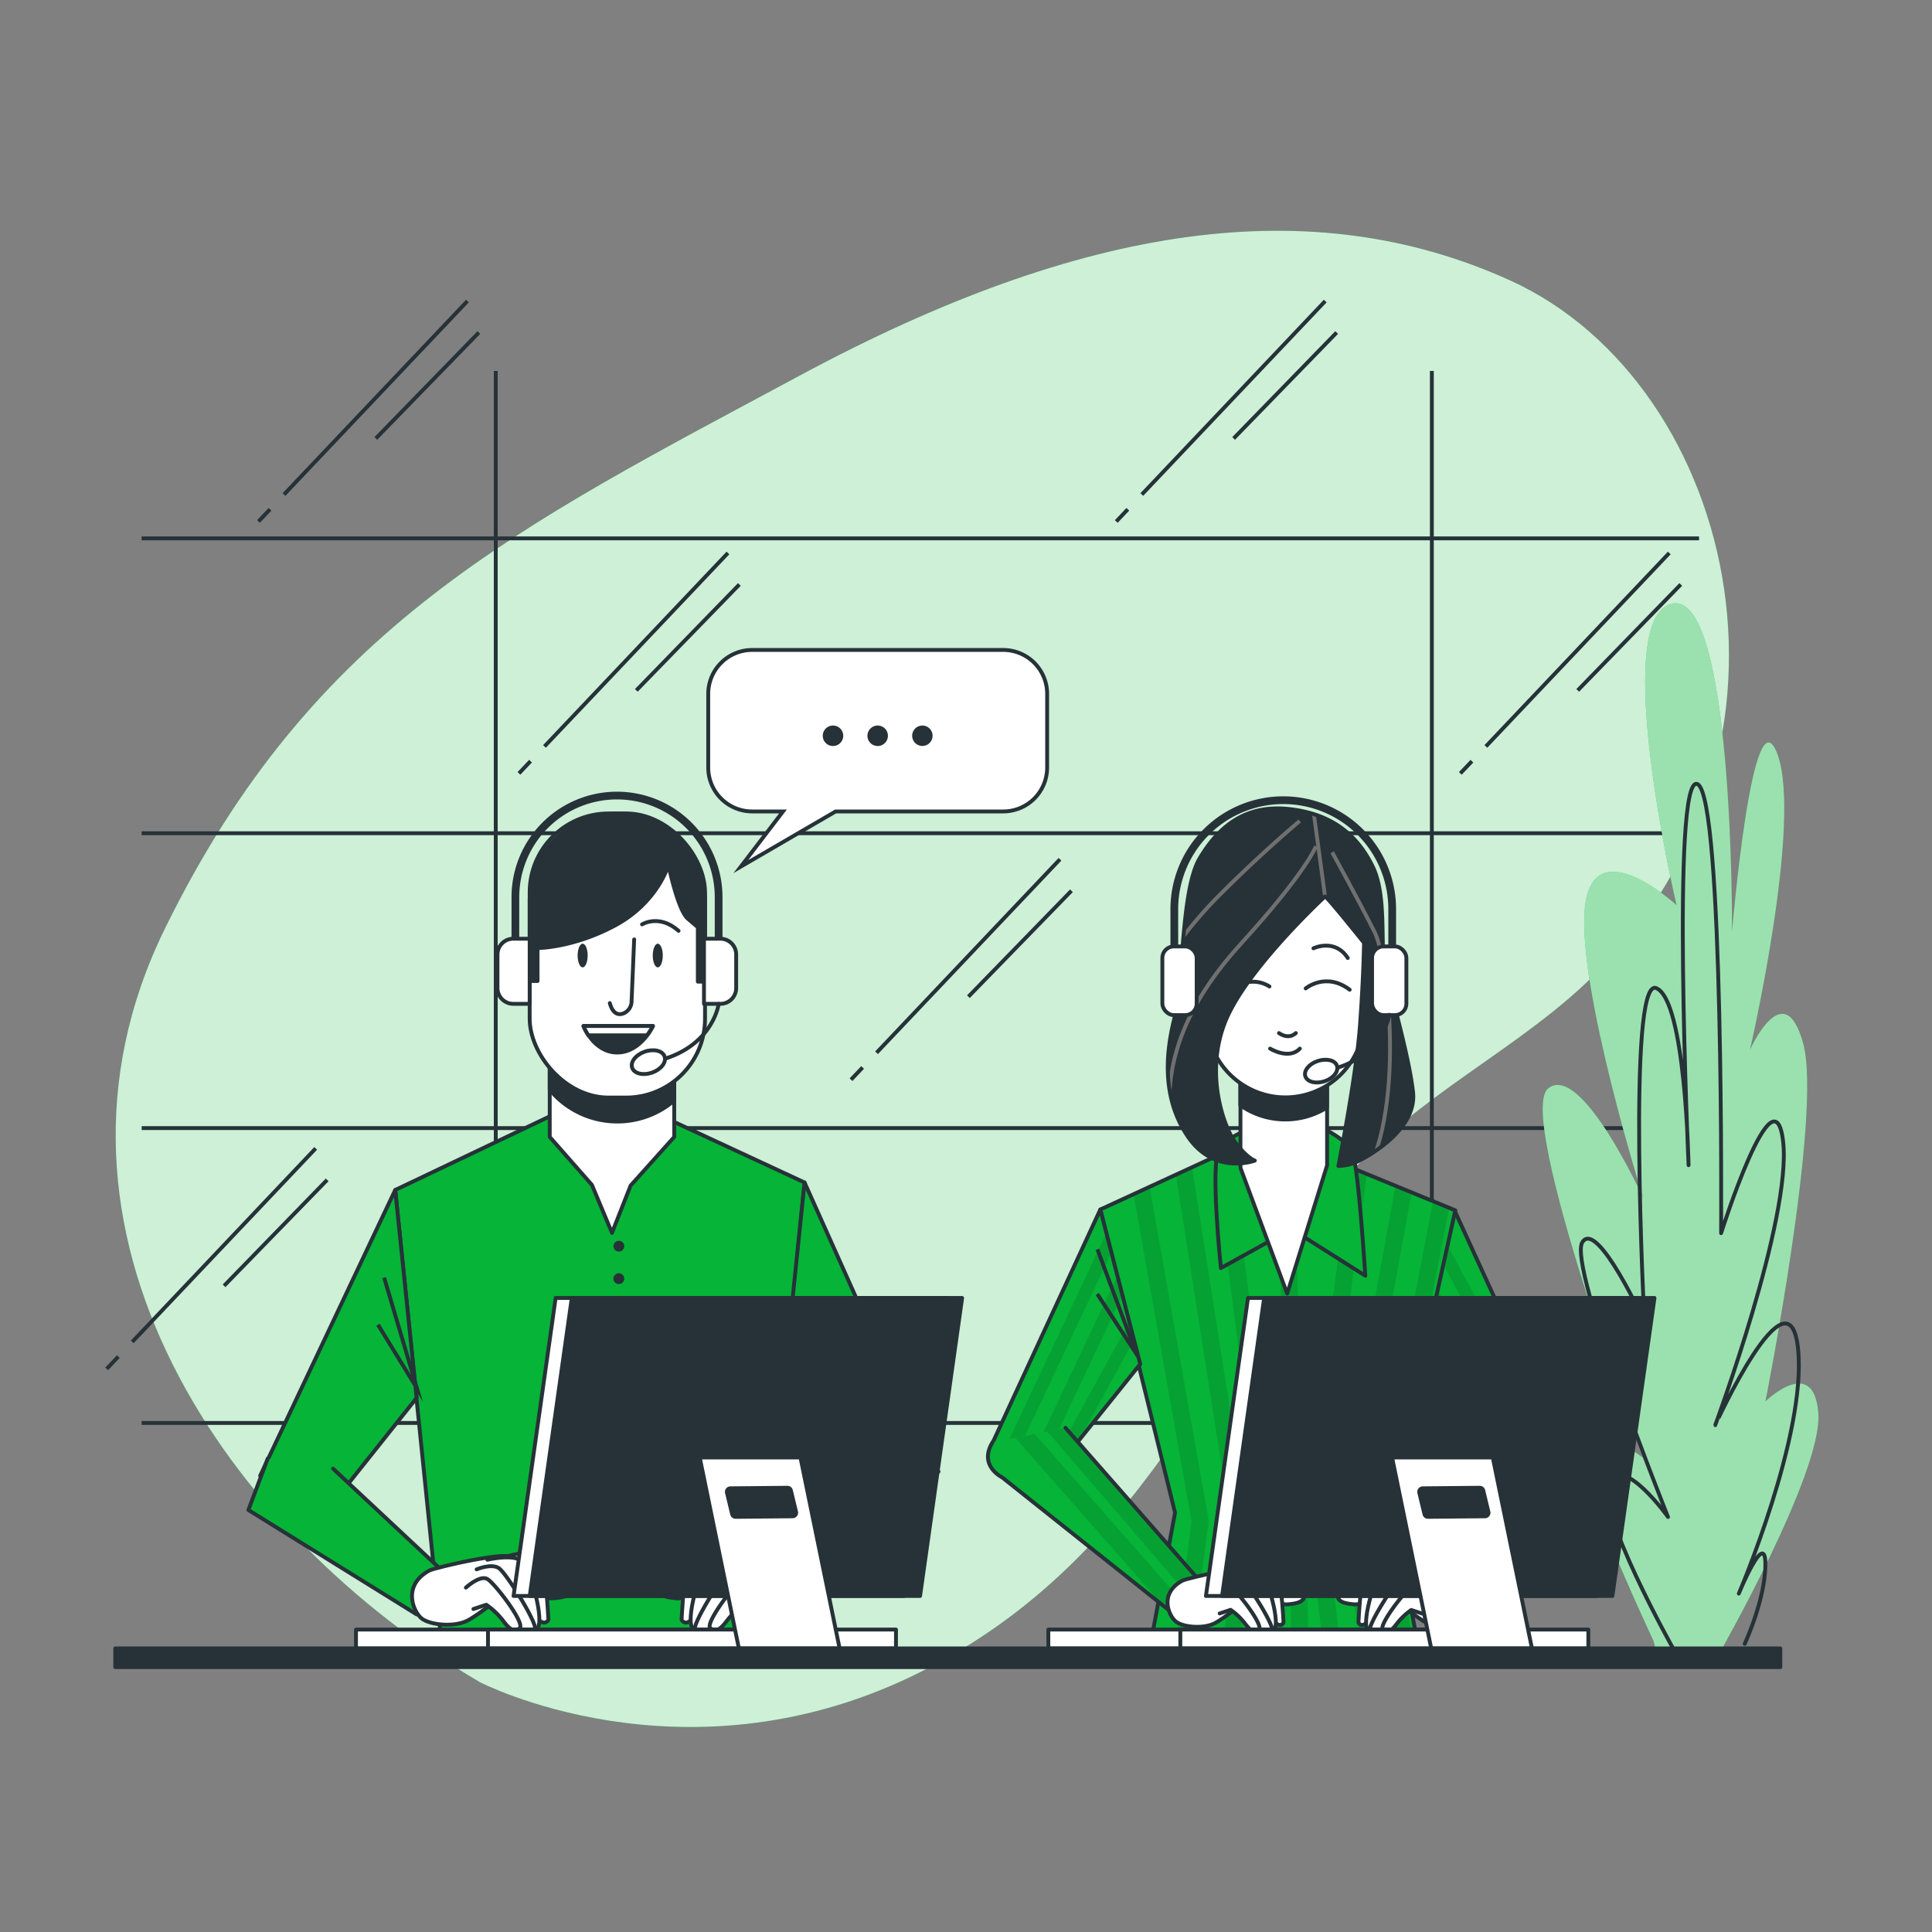 <svg viewBox="0 0 500 500" xmlns="http://www.w3.org/2000/svg">
    <rect x="0" y="0" width="500" height="500" fill="#808080" stroke="none"/>
    <defs>
        <clipPath id="freepik--clip-path--inject-3">
            <polygon style="fill:#06B438;stroke:#263238;stroke-linecap:round;stroke-linejoin:round"
                points="376.42 313.24 404.27 374.02 386.75 378.96 366.09 353.24 376.42 313.24"></polygon>
        </clipPath>
        <clipPath id="freepik--clip-path-2--inject-3">
            <polygon style="fill:#06B438;stroke:#263238;stroke-linecap:round;stroke-linejoin:round"
                points="321.03 296.31 284.76 313.02 304.1 391.49 297.94 424.5 366.75 424.5 359.94 388.63 376.64 313.24 338.61 297.63 321.03 296.31"></polygon>
        </clipPath>
        <clipPath id="freepik--clip-path-3--inject-3">
            <polygon style="fill:#06B438;stroke:#263238;stroke-linecap:round;stroke-linejoin:round"
                points="284.76 313.02 256.19 374.89 274.43 378.74 295.09 353.02 284.76 313.02"></polygon>
        </clipPath>
        <clipPath id="freepik--clip-path-4--inject-3">
            <path style="fill:#06B438;stroke:#263238;stroke-linecap:round;stroke-linejoin:round"
                d="M275.74,369.51l36.05,41.11-7,7.91-45.43-36.18s-6.23-3-2.49-9.1"></path>
        </clipPath>
        <clipPath id="freepik--clip-path-5--inject-3">
            <path style="fill:#06B438;stroke:#263238;stroke-linecap:round;stroke-linejoin:round"
                d="M383.68,370.83l-12,40.83,8.68,6.06,19.61-31.52s8.06-9.1,3-14.22"></path>
        </clipPath>
        <clipPath id="freepik--clip-path-6--inject-3">
            <path style="fill:#263238;stroke:#263238;stroke-linecap:round;stroke-linejoin:round"
                d="M342.92,232s-20.08,18.54-25.68,32.05-.58,27.62,2.51,31.68,5,4.63,5,4.63-10.62,4.06-17.57-6.56-5.22-22.6-3.09-30.9,1.54-32.64,6.37-40.75,11.78-14.1,23.37-12.75,17.76,7.34,21.43,14.87,1.93,20.28,3.09,25.88,6.18,22.4,7.34,32.44S353.16,299.78,351,300.75a12.85,12.85,0,0,1-4.63,1s4.63-23.17,5.6-36.5S353,244,353,244,343.89,232.58,342.92,232Z"></path>
        </clipPath>
    </defs>
    <g id="freepik--background-simple--inject-3">
        <path style="fill:#06B438"
            d="M124.15,435.32s52.15,27.11,111.75-1.47,79-84,109.88-125.58c16.2-21.79,42.7-33.93,62.92-52.25C473.34,197.43,450,99.48,390.88,72.6,339.67,49.33,280.52,57.67,207.23,97.06S81.13,161.88,42.65,240.38,59.31,397.33,124.15,435.32Z"></path>
        <path style="fill:#fff;opacity:0.8"
            d="M124.15,435.32s52.15,27.11,111.75-1.47,79-84,109.88-125.58c16.2-21.79,42.7-33.93,62.92-52.25C473.34,197.43,450,99.48,390.88,72.6,339.67,49.33,280.52,57.67,207.23,97.06S81.13,161.88,42.65,240.38,59.31,397.33,124.15,435.32Z"></path>
    </g>
    <g id="freepik--Window--inject-3">
        <line style="fill:none;stroke:#263238;stroke-miterlimit:10" x1="36.66" x2="439.71"
            y1="368.26" y2="368.26"></line>
        <line style="fill:none;stroke:#263238;stroke-miterlimit:10" x1="36.66" x2="439.71"
            y1="291.95" y2="291.95"></line>
        <line style="fill:none;stroke:#263238;stroke-miterlimit:10" x1="36.66" x2="439.71"
            y1="215.64" y2="215.64"></line>
        <line style="fill:none;stroke:#263238;stroke-miterlimit:10" x1="36.66" x2="439.71"
            y1="139.33" y2="139.33"></line>
        <line style="fill:none;stroke:#263238;stroke-miterlimit:10" x1="128.3" x2="128.3" y1="96"
            y2="368.44"></line>
        <line style="fill:none;stroke:#263238;stroke-miterlimit:10" x1="370.56" x2="370.56" y1="96"
            y2="368.44"></line>
        <line style="fill:none;stroke:#263238;stroke-miterlimit:10" x1="137.3" x2="134.3"
            y1="196.99" y2="200.15"></line>
        <line style="fill:none;stroke:#263238;stroke-miterlimit:10" x1="188.39" x2="140.91"
            y1="143.11" y2="193.18"></line>
        <line style="fill:none;stroke:#263238;stroke-miterlimit:10" x1="191.35" x2="164.68"
            y1="151.26" y2="178.67"></line>
        <line style="fill:none;stroke:#263238;stroke-miterlimit:10" x1="380.93" x2="377.93"
            y1="196.99" y2="200.15"></line>
        <line style="fill:none;stroke:#263238;stroke-miterlimit:10" x1="432.01" x2="384.54"
            y1="143.11" y2="193.18"></line>
        <line style="fill:none;stroke:#263238;stroke-miterlimit:10" x1="434.98" x2="408.31"
            y1="151.26" y2="178.67"></line>
        <line style="fill:none;stroke:#263238;stroke-miterlimit:10" x1="30.62" x2="27.62"
            y1="351.09" y2="354.25"></line>
        <line style="fill:none;stroke:#263238;stroke-miterlimit:10" x1="81.7" x2="34.23" y1="297.2"
            y2="347.28"></line>
        <line style="fill:none;stroke:#263238;stroke-miterlimit:10" x1="84.67" x2="57.99"
            y1="305.35" y2="332.77"></line>
        <line style="fill:none;stroke:#263238;stroke-miterlimit:10" x1="69.88" x2="66.89" y1="131.8"
            y2="134.96"></line>
        <line style="fill:none;stroke:#263238;stroke-miterlimit:10" x1="120.97" x2="73.5" y1="77.91"
            y2="127.98"></line>
        <line style="fill:none;stroke:#263238;stroke-miterlimit:10" x1="123.93" x2="97.26"
            y1="86.06" y2="113.47"></line>
        <line style="fill:none;stroke:#263238;stroke-miterlimit:10" x1="291.88" x2="288.89"
            y1="131.8" y2="134.96"></line>
        <line style="fill:none;stroke:#263238;stroke-miterlimit:10" x1="342.97" x2="295.5"
            y1="77.91" y2="127.98"></line>
        <line style="fill:none;stroke:#263238;stroke-miterlimit:10" x1="345.93" x2="319.26"
            y1="86.06" y2="113.47"></line>
        <line style="fill:none;stroke:#263238;stroke-miterlimit:10" x1="223.24" x2="220.24"
            y1="276.26" y2="279.42"></line>
        <line style="fill:none;stroke:#263238;stroke-miterlimit:10" x1="274.32" x2="226.85"
            y1="222.38" y2="272.45"></line>
        <line style="fill:none;stroke:#263238;stroke-miterlimit:10" x1="277.29" x2="250.62"
            y1="230.53" y2="257.94"></line>
    </g>
    <g id="freepik--Plants--inject-3">
        <path style="fill:#06B438"
            d="M427.92,424.65s-24.76-52.76-19.38-54.28,16.66,6.88,16.66,6.88-33.1-88.7-24.53-95.58S425.24,310,425.24,310,408.15,255.67,410.16,235s23.72-.76,23.72-.76-17.39-74.17-1.24-78,15.61,84.87,15.61,84.87,5.3-63.47,11.77-45.88-7.13,76.46-7.13,76.46,8.87-19.88,13.8-1.53-9.8,92.52-9.8,92.52,12.52-12.23,13.69,3.06-25.92,62.7-25.92,62.7L429.33,430Z"></path>
        <path style="fill:#fff;opacity:0.6"
            d="M427.92,424.65s-24.76-52.76-19.38-54.28,16.66,6.88,16.66,6.88-33.1-88.7-24.53-95.58S425.24,310,425.24,310,408.15,255.67,410.16,235s23.72-.76,23.72-.76-17.39-74.17-1.24-78,15.61,84.87,15.61,84.87,5.3-63.47,11.77-45.88-7.13,76.46-7.13,76.46,8.87-19.88,13.8-1.53-9.8,92.52-9.8,92.52,12.52-12.23,13.69,3.06-25.92,62.7-25.92,62.7L429.33,430Z"></path>
        <path style="fill:none;stroke:#263238;stroke-linecap:round;stroke-linejoin:round"
            d="M433.21,427s-20.64-36.7-16.82-43.59,15.29,9.18,15.29,9.18-26-65-22.17-71.11,16.06,20.65,16.06,20.65-4.59-89.46,3.05-86.41S437,301.55,437,301.55s-4.58-101.69,2.3-98.63,6.12,116.22,6.12,116.22,13.76-43.59,16.05-23.71-17.58,73.41-17.58,73.41S463,326.78,465.33,349,450,412.42,450,412.42s6.88-16.82,6.88-7.65-5.35,20.65-5.35,20.65"></path>
    </g>
    <g id="freepik--character-2--inject-3">
        <polygon style="fill:#06B438"
            points="376.42 313.24 404.27 374.02 386.75 378.96 366.09 353.24 376.42 313.24"></polygon>
        <g style="clip-path:url(#freepik--clip-path--inject-3)">
            <g style="opacity:0.1">
                <polygon
                    points="371.39 332.7 370.21 337.29 393.34 377.1 396.66 376.17 371.39 332.7"></polygon>
                <polygon
                    points="386.88 378.93 390.22 377.99 368.7 343.12 367.55 347.59 386.88 378.93"></polygon>
                <polygon
                    points="374.25 321.63 373.03 326.37 399.59 375.34 402.87 374.41 374.25 321.63"></polygon>
            </g>
        </g>
        <polygon style="fill:none;stroke:#263238;stroke-linecap:round;stroke-linejoin:round"
            points="376.42 313.24 404.27 374.02 386.75 378.96 366.09 353.24 376.42 313.24"></polygon>
        <polygon style="fill:#06B438"
            points="321.03 296.31 284.76 313.02 304.1 391.49 297.94 424.5 366.75 424.5 359.94 388.63 376.64 313.24 338.61 297.63 321.03 296.31"></polygon>
        <g style="clip-path:url(#freepik--clip-path-2--inject-3)">
            <g style="opacity:0.1">
                <path
                    d="M321.36,424.5l1.39-31.26a2.2,2.2,0,0,0,0-.44l-14.25-90.71-4.2,1.93,14,89.25-1.39,31.23Z"></path>
                <path
                    d="M329.7,385.76s0-.08,0-.12L318.4,297.52l-4.23,2,11.1,86.67,2.86,38.36h4.46Z"></path>
                <path
                    d="M308.78,424.5l4-30.51a2.22,2.22,0,0,0,0-.68l-15.25-86.15-4.17,1.92,15,84.67-4,30.75Z"></path>
                <path
                    d="M375.06,312.59l-4.19-1.72-15.29,79.07a2.27,2.27,0,0,0,0,.78l5.5,33.78h4.51L360,390.4l.13-.65-.22-1.12,3.35-15.09Z"></path>
                <polygon
                    points="334.98 305.29 330.54 305.42 334.23 424.5 338.67 424.5 334.98 305.29"></polygon>
                <path
                    d="M350.57,389.82l14.77-81.22-4.2-1.73-15,82.54a2,2,0,0,0,0,.77L352,424.5h4.51Z"></path>
                <path
                    d="M342.5,387.06l11.23-83.23-4.25-1.74-11.42,84.65a2,2,0,0,0,0,.54l4.14,37.22h4.47Z"></path>
            </g>
        </g>
        <polygon style="fill:none;stroke:#263238;stroke-linecap:round;stroke-linejoin:round"
            points="321.03 296.31 284.76 313.02 304.1 391.49 297.94 424.5 366.75 424.5 359.94 388.63 376.64 313.24 338.61 297.63 321.03 296.31"></polygon>
        <polygon style="fill:#06B438"
            points="284.76 313.02 256.19 374.89 274.43 378.74 295.09 353.02 284.76 313.02"></polygon>
        <g style="clip-path:url(#freepik--clip-path-3--inject-3)">
            <g style="opacity:0.1">
                <polygon
                    points="292.27 342.1 272.37 378.31 274.43 378.74 279.19 372.81 293.48 346.81 292.27 342.1"></polygon>
                <polygon
                    points="290.48 335.18 289.18 330.14 266.97 377.17 270.32 377.88 290.48 335.18"></polygon>
                <polygon
                    points="259.72 375.63 263.07 376.34 287.64 324.17 286.33 319.11 259.72 375.63"></polygon>
            </g>
            <polyline style="fill:none;stroke:#263238;stroke-miterlimit:10"
                points="284.01 323.32 294.09 350.37 283.97 334.88"></polyline>
        </g>
        <polygon style="fill:none;stroke:#263238;stroke-linecap:round;stroke-linejoin:round"
            points="284.76 313.02 256.19 374.89 274.43 378.74 295.09 353.02 284.76 313.02"></polygon>
        <path style="fill:#06B438"
            d="M275.74,369.51l36.05,41.11-7,7.91-45.43-36.18s-6.23-3-2.49-9.1"></path>
        <g style="clip-path:url(#freepik--clip-path-4--inject-3)">
            <g style="opacity:0.1">
                <polygon
                    points="308.01 413.48 311.39 410.59 293.21 389.43 275.74 369.51 271.04 370.44 308.01 413.48"></polygon>
                <polygon
                    points="300.81 415.38 303.82 417.78 306.65 415.29 267.77 371.09 262.73 372.08 300.81 415.38"></polygon>
            </g>
        </g>
        <path style="fill:none;stroke:#263238;stroke-linecap:round;stroke-linejoin:round"
            d="M275.74,369.51l36.05,41.11-7,7.91-45.43-36.18s-6.23-3-2.49-9.1"></path>
        <path style="fill:#fff;stroke:#263238;stroke-linecap:round;stroke-linejoin:round"
            d="M306,409.07c1-.56,18.39-4.72,18.63-2.59s5.42,4.48,7.78,4.48,4.72-1.89,5.19.94-2.12,3.07-4.24,3.3-9.44-2.12-9.44-2.12-6.84,5.66-9.67,7.07-8,1-9.9-.47S299.88,412.37,306,409.07Z"></path>
        <path style="fill:#fff;stroke:#263238;stroke-linecap:round;stroke-linejoin:round"
            d="M322.05,406.24s6.6-1.89,8-1.18,2.13,14.86,2.13,14.86-.71,1.41-2.13,0-6.13-12-6.13-12"></path>
        <path style="fill:#fff;stroke:#263238;stroke-linecap:round;stroke-linejoin:round"
            d="M318.74,406.71s6.84-1.65,8.26.94,4.95,14.15,2.12,14.63-3.77-3.31-3.77-3.31l-4.48-8.25-3.07-.47"></path>
        <path style="fill:#fff;stroke:#263238;stroke-linecap:round;stroke-linejoin:round"
            d="M316.39,408.83s3.3-1.41,4.95-.23,9.2,13.2,7.78,13.68-4.72.23-5.19-.71-6.6-9-6.6-9"></path>
        <path style="fill:#fff;stroke:#263238;stroke-linecap:round;stroke-linejoin:round"
            d="M314,412.84s3.06-2.83,4.71-1.88,8.49,9.9,7.08,10.84-2.36,0-3.77-1.88a16.5,16.5,0,0,0-3.54-3.3l-2.83.94"></path>
        <path style="fill:#06B438"
            d="M383.68,370.83l-12,40.83,8.68,6.06,19.61-31.52s8.06-9.1,3-14.22"></path>
        <g style="clip-path:url(#freepik--clip-path-5--inject-3)">
            <g style="opacity:0.1">
                <polygon
                    points="380.63 417.23 380.78 416.98 397.39 371.65 392.75 371.37 376.7 415.19 378.5 416.44 380.63 417.23"></polygon>
                <polygon
                    points="371.7 411.69 375.47 414.33 390.97 371.39 390.54 371.24 386.39 370.99 371.7 411.69"></polygon>
                <path
                    d="M404.34,374.37a5.62,5.62,0,0,0-1.42-2.39l-2.38-.14L388,405.43l11.92-19.18Z"></path>
            </g>
        </g>
        <path style="fill:none;stroke:#263238;stroke-linecap:round;stroke-linejoin:round"
            d="M383.68,370.83l-12,40.83,8.68,6.06,19.61-31.52s8.06-9.1,3-14.22"></path>
        <path style="fill:#fff;stroke:#263238;stroke-linecap:round;stroke-linejoin:round"
            d="M377.72,409.07c-1-.56-18.4-4.72-18.63-2.59s-5.43,4.48-7.78,4.48-4.72-1.89-5.19.94,2.12,3.07,4.24,3.3,9.44-2.12,9.44-2.12,6.84,5.66,9.67,7.07,8,1,9.9-.47S383.85,412.37,377.72,409.07Z"></path>
        <path style="fill:#fff;stroke:#263238;stroke-linecap:round;stroke-linejoin:round"
            d="M361.68,406.24s-6.6-1.89-8-1.18-2.12,14.86-2.12,14.86.71,1.41,2.12,0,6.14-12,6.14-12"></path>
        <path style="fill:#fff;stroke:#263238;stroke-linecap:round;stroke-linejoin:round"
            d="M365,406.71s-6.83-1.65-8.25.94-5,14.15-2.12,14.63,3.77-3.31,3.77-3.31l4.48-8.25,3.07-.47"></path>
        <path style="fill:#fff;stroke:#263238;stroke-linecap:round;stroke-linejoin:round"
            d="M367.34,408.83s-3.3-1.41-4.95-.23-9.2,13.2-7.78,13.68,4.71.23,5.19-.71,6.6-9,6.6-9"></path>
        <path style="fill:#fff;stroke:#263238;stroke-linecap:round;stroke-linejoin:round"
            d="M369.7,412.84S366.64,410,365,411s-8.49,9.9-7.07,10.84,2.36,0,3.77-1.88a16.5,16.5,0,0,1,3.54-3.3l2.83.94"></path>
        <path style="fill:#06B438;stroke:#263238;stroke-linecap:round;stroke-linejoin:round"
            d="M323.66,292.13s-5.71,1.76-8.13,5.28.44,30.77.44,30.77l18.25-10.11,19.12,12.09s-1.76-27.91-3.3-31.87-11.21-8.57-14.51-8.13S323.66,292.13,323.66,292.13Z"></path>
        <polygon style="fill:#fff;stroke:#263238;stroke-linecap:round;stroke-linejoin:round"
            points="321.03 276.97 321.03 302.25 333.12 334.78 343.45 301.59 343.45 276.75 321.03 276.97"></polygon>
        <path style="fill:#263238;stroke:#263238;stroke-linecap:round;stroke-linejoin:round"
            d="M321,286.05a20.23,20.23,0,0,0,11.65,3.67h0a20.2,20.2,0,0,0,10.77-3.1v-9.87L321,277Z"></path>
        <path style="fill:#fff;stroke:#263238;stroke-linecap:round;stroke-linejoin:round"
            d="M332.68,284h0a20.37,20.37,0,0,1-20.37-20.36L308.72,235a24,24,0,0,1,24-24h0a24,24,0,0,1,24,24L353,263.6A20.36,20.36,0,0,1,332.68,284Z"></path>
        <path style="fill:none;stroke:#263238;stroke-linecap:round;stroke-linejoin:round"
            d="M337.91,255.8s5.19-4.35,11.39.34"></path>
        <path style="fill:none;stroke:#263238;stroke-linecap:round;stroke-linejoin:round"
            d="M328.53,255.3a7.86,7.86,0,0,0-5.19-1.17"></path>
        <path style="fill:none;stroke:#263238;stroke-linecap:round;stroke-linejoin:round"
            d="M339.92,245.42s5.53-2.68,8.88,2.51"></path>
        <path style="fill:none;stroke:#263238;stroke-linecap:round;stroke-linejoin:round"
            d="M331,267.36s2.35,1.84,4.36,0"></path>
        <path style="fill:none;stroke:#263238;stroke-linecap:round;stroke-linejoin:round"
            d="M328.7,271.38s4.86,3,7.7,0"></path>
        <path style="fill:#263238"
            d="M342.92,232s-20.08,18.54-25.68,32.05-.58,27.62,2.51,31.68,5,4.63,5,4.63-10.62,4.06-17.57-6.56-5.22-22.6-3.09-30.9,1.54-32.64,6.37-40.75,11.78-14.1,23.37-12.75,17.76,7.34,21.43,14.87,1.93,20.28,3.09,25.88,6.18,22.4,7.34,32.44S353.16,299.78,351,300.75a12.85,12.85,0,0,1-4.63,1s4.63-23.17,5.6-36.5S353,244,353,244,343.89,232.58,342.92,232Z"></path>
        <g style="clip-path:url(#freepik--clip-path-6--inject-3)">
            <path style="fill:none;stroke:#707070;stroke-miterlimit:10"
                d="M340.57,219s-2.37,6.53-19.42,25.24-21.68,36.56-16.5,54"></path>
            <path style="fill:none;stroke:#707070;stroke-miterlimit:10"
                d="M336.36,212.48s-9.38,7.77-21,19.41a108.81,108.81,0,0,0-18.12,24.27"></path>
            <path style="fill:none;stroke:#707070;stroke-miterlimit:10"
                d="M344.77,220.57s7.12,12.94,11,20.71,8.42,51.44-5.17,67"></path>
            <line style="fill:none;stroke:#707070;stroke-miterlimit:10" x1="339.92" x2="342.92"
                y1="209.89" y2="232"></line>
        </g>
        <path style="fill:none;stroke:#263238;stroke-linecap:round;stroke-linejoin:round"
            d="M342.92,232s-20.08,18.54-25.68,32.05-.58,27.62,2.51,31.68,5,4.63,5,4.63-10.62,4.06-17.57-6.56-5.22-22.6-3.09-30.9,1.54-32.64,6.37-40.75,11.78-14.1,23.37-12.75,17.76,7.34,21.43,14.87,1.93,20.28,3.09,25.88,6.18,22.4,7.34,32.44S353.16,299.78,351,300.75a12.85,12.85,0,0,1-4.63,1s4.63-23.17,5.6-36.5S353,244,353,244,343.89,232.58,342.92,232Z"></path>
        <rect style="fill:#fff;stroke:#263238;stroke-linecap:round;stroke-linejoin:round"
            height="17.77" rx="2.96" width="8.88" x="300.82" y="244.94"></rect>
        <rect style="fill:#fff;stroke:#263238;stroke-linecap:round;stroke-linejoin:round"
            height="17.77" rx="2.96" width="8.88" x="355.09" y="244.94"></rect>
        <path style="fill:none;stroke:#263238;stroke-linejoin:round;stroke-width:2px"
            d="M360.3,244.94v-9.66a28.19,28.19,0,0,0-28.19-28.19h0a28.2,28.2,0,0,0-28.2,28.19v9.66"></path>
        <path style="fill:none;stroke:#263238;stroke-linecap:round;stroke-linejoin:round"
            d="M359.53,262.62s-1.25,9.67-13.08,13.61"></path>
        <path style="fill:none;stroke:#263238;stroke-linecap:round;stroke-linejoin:round"
            d="M346,275.81c.5,1.45-.91,3.25-3.16,4s-4.46.24-5-1.21.91-3.25,3.15-4S345.53,274.36,346,275.81Z"></path>
    </g>
    <g id="freepik--character-1--inject-3">
        <polygon style="fill:#06B438;stroke:#263238;stroke-linecap:round;stroke-linejoin:round"
            points="143.6 288.28 102.28 307.97 114.2 424.74 196.57 424.74 208.22 306.03 169.39 288 143.6 288.28"></polygon>
        <circle style="fill:#263238" cx="160.16" cy="322.51" r="1.4"></circle>
        <path style="fill:#263238"
            d="M161.56,330.91a1.4,1.4,0,1,1-1.4-1.4A1.4,1.4,0,0,1,161.56,330.91Z"></path>
        <polygon style="fill:#fff;stroke:#263238;stroke-linecap:round;stroke-linejoin:round"
            points="174.49 294.24 163.2 306.83 158.38 319.06 153.19 306.65 142.27 294.24 142.27 272.2 174.49 272.2 174.49 294.24"></polygon>
        <path style="fill:#263238;stroke:#263238;stroke-linecap:round;stroke-linejoin:round"
            d="M142.27,282a22.62,22.62,0,0,0,17.5,8.25h0a22.56,22.56,0,0,0,14.72-5.44V272.2H142.27Z"></path>
        <rect style="fill:#fff;stroke:#263238;stroke-linecap:round;stroke-linejoin:round"
            height="73.53" rx="20.42" width="45.38" x="137.08" y="210.52"></rect>
        <path style="fill:none;stroke:#263238;stroke-linecap:round;stroke-linejoin:round"
            d="M164.12,243.12l-.67,16.07a3.4,3.4,0,0,1-2.29,3.15c-1.21.37-2.59,0-3.34-2.73"></path>
        <path style="fill:#263238;stroke:#263238;stroke-linecap:round;stroke-linejoin:round"
            d="M151,265.53h18s-3.15,6.86-9.26,6.86S151,265.53,151,265.53Z"></path>
        <path style="fill:#fff;stroke:#263238;stroke-linecap:round;stroke-linejoin:round"
            d="M152.28,267.94h15.16a14.77,14.77,0,0,0,1.5-2.41H151A13.11,13.11,0,0,0,152.28,267.94Z"></path>
        <ellipse style="fill:#263238" cx="150.79" cy="247.29" rx="1.3" ry="3.06"></ellipse>
        <ellipse style="fill:#263238" cx="170.23" cy="247.29" rx="1.3" ry="3.06"></ellipse>
        <path style="fill:none;stroke:#263238;stroke-linecap:round;stroke-linejoin:round"
            d="M166.16,239.23s4.44-2.78,9.45,1.67"></path>
        <path style="fill:#263238;stroke:#263238;stroke-linecap:round;stroke-linejoin:round"
            d="M159.77,210.52h0a22.69,22.69,0,0,0-22.69,22.69v20.67l.19,0h1.85v-8.52s9.26,0,20.19-5.92S173,223.86,173,223.86s2.41,11.67,5,13.89l2.6,2.22v14.08h1.85V233.21A22.69,22.69,0,0,0,159.77,210.52Z"></path>
        <path style="fill:#fff;stroke:#263238;stroke-linecap:round;stroke-linejoin:round"
            d="M132.83,242.94h4.25a0,0,0,0,1,0,0v16.85a0,0,0,0,1,0,0h-4.25a4.08,4.08,0,0,1-4.08-4.08V247A4.08,4.08,0,0,1,132.83,242.94Z"></path>
        <path style="fill:#fff;stroke:#263238;stroke-linecap:round;stroke-linejoin:round"
            d="M186.26,242.94h4.25a0,0,0,0,1,0,0v16.85a0,0,0,0,1,0,0h-4.25a4.08,4.08,0,0,1-4.08-4.08V247A4.08,4.08,0,0,1,186.26,242.94Z"
            transform="translate(372.7 502.73) rotate(180)"></path>
        <path style="fill:none;stroke:#263238;stroke-linejoin:round;stroke-width:2px"
            d="M133.38,242.94V232.19a26.3,26.3,0,0,1,26.3-26.3h0a26.31,26.31,0,0,1,26.3,26.3v10.75"></path>
        <path style="fill:none;stroke:#263238;stroke-linecap:round;stroke-linejoin:round"
            d="M186,259.79s-1.3,10-13.52,14.08"></path>
        <path style="fill:none;stroke:#263238;stroke-linecap:round;stroke-linejoin:round"
            d="M172,273.43c.52,1.5-.94,3.36-3.26,4.17s-4.62.24-5.14-1.26.94-3.36,3.26-4.17S171.51,271.93,172,273.43Z"></path>
        <polygon style="fill:#06B438;stroke:#263238;stroke-linecap:round;stroke-linejoin:round"
            points="102.28 307.97 67.33 381.92 81.75 394.5 107.82 361.78 102.28 307.97"></polygon>
        <polyline style="fill:none;stroke:#263238;stroke-miterlimit:10"
            points="99.41 330.64 107.9 359.28 97.82 342.83"></polyline>
        <polygon style="fill:#06B438;stroke:#263238;stroke-linecap:round;stroke-linejoin:round"
            points="208.22 306.03 241.5 380.36 220.98 389.24 202.67 359.84 208.22 306.03"></polygon>
        <polyline style="fill:#06B438;stroke:#263238;stroke-linecap:round;stroke-linejoin:round"
            points="86.19 380.08 116.14 408.09 107.82 417.8 64.28 390.79 69.28 377.48"></polyline>
        <path style="fill:#fff;stroke:#263238;stroke-linecap:round;stroke-linejoin:round"
            d="M111.15,406.43c1.22-.66,21.63-5.55,21.91-3.05s6.38,5.27,9.15,5.27,5.55-2.22,6.1,1.11-2.49,3.6-5,3.88-11.09-2.5-11.09-2.5-8,6.66-11.37,8.33-9.43,1.1-11.65-.56S103.94,410.31,111.15,406.43Z"></path>
        <path style="fill:#fff;stroke:#263238;stroke-linecap:round;stroke-linejoin:round"
            d="M130,403.1s7.77-2.22,9.43-1.38,2.5,17.47,2.5,17.47-.84,1.66-2.5,0S132.23,405,132.23,405"></path>
        <path style="fill:#fff;stroke:#263238;stroke-linecap:round;stroke-linejoin:round"
            d="M126.13,403.66s8-1.94,9.7,1.11,5.83,16.64,2.5,17.19-4.44-3.88-4.44-3.88l-5.27-9.71-3.6-.55"></path>
        <path style="fill:#fff;stroke:#263238;stroke-linecap:round;stroke-linejoin:round"
            d="M123.35,406.15s3.89-1.66,5.83-.27S140,421.41,138.33,422s-5.55.28-6.1-.83-7.77-10.54-7.77-10.54"></path>
        <path style="fill:#fff;stroke:#263238;stroke-linecap:round;stroke-linejoin:round"
            d="M120.58,410.87s3.61-3.33,5.55-2.22,10,11.65,8.32,12.76-2.78,0-4.44-2.22a19.43,19.43,0,0,0-4.16-3.89l-3.33,1.11"></path>
        <polyline style="fill:#06B438;stroke:#263238;stroke-linecap:round;stroke-linejoin:round"
            points="215.95 373 198.39 410.06 209.69 416.03 242.9 380.84 233.37 370.29"></polyline>
        <path style="fill:#fff;stroke:#263238;stroke-linecap:round;stroke-linejoin:round"
            d="M207.18,406.43c-1.22-.66-21.64-5.55-21.91-3.05s-6.38,5.27-9.16,5.27-5.54-2.22-6.1,1.11,2.5,3.6,5,3.88,11.09-2.5,11.09-2.5,8,6.66,11.37,8.33,9.43,1.1,11.65-.56S214.39,410.31,207.18,406.43Z"></path>
        <path style="fill:#fff;stroke:#263238;stroke-linecap:round;stroke-linejoin:round"
            d="M188.32,403.1s-7.77-2.22-9.43-1.38-2.5,17.47-2.5,17.47.83,1.66,2.5,0S186.1,405,186.1,405"></path>
        <path style="fill:#fff;stroke:#263238;stroke-linecap:round;stroke-linejoin:round"
            d="M192.2,403.66s-8-1.94-9.71,1.11S176.67,421.41,180,422s4.43-3.88,4.43-3.88l5.27-9.71,3.61-.55"></path>
        <path style="fill:#fff;stroke:#263238;stroke-linecap:round;stroke-linejoin:round"
            d="M195,406.15s-3.88-1.66-5.82-.27S178.33,421.41,180,422s5.54.28,6.1-.83,7.76-10.54,7.76-10.54"></path>
        <path style="fill:#fff;stroke:#263238;stroke-linecap:round;stroke-linejoin:round"
            d="M197.75,410.87s-3.61-3.33-5.55-2.22-10,11.65-8.32,12.76,2.77,0,4.44-2.22a19.43,19.43,0,0,1,4.16-3.89l3.33,1.11"></path>
    </g>
    <g id="freepik--text-balloon--inject-3">
        <path style="fill:#fff;stroke:#263238;stroke-miterlimit:10"
            d="M259.66,168.21h-65a11.37,11.37,0,0,0-11.37,11.36v19A11.37,11.37,0,0,0,194.64,210h8l-10.91,14.27L216.26,210h43.4A11.37,11.37,0,0,0,271,198.6v-19A11.37,11.37,0,0,0,259.66,168.21Z"></path>
        <path style="fill:#263238"
            d="M218.23,190.41a2.65,2.65,0,1,1-2.65-2.64A2.65,2.65,0,0,1,218.23,190.41Z"></path>
        <path style="fill:#263238"
            d="M229.79,190.41a2.65,2.65,0,1,1-2.64-2.64A2.64,2.64,0,0,1,229.79,190.41Z"></path>
        <path style="fill:#263238"
            d="M241.35,190.41a2.64,2.64,0,1,1-2.64-2.64A2.64,2.64,0,0,1,241.35,190.41Z"></path>
    </g>
    <g id="freepik--device-2--inject-3">
        <rect style="fill:#fff;stroke:#263238;stroke-linecap:round;stroke-linejoin:round"
            height="4.89" width="121.14" x="271.31" y="421.73"></rect>
        <rect style="fill:#fff;stroke:#263238;stroke-linecap:round;stroke-linejoin:round"
            height="4.89" width="105.59" x="305.47" y="421.73"></rect>
        <polygon style="fill:#fff;stroke:#263238;stroke-linecap:round;stroke-linejoin:round"
            points="413.11 413.04 312.09 413.04 322.98 335.91 424 335.91 413.11 413.04"></polygon>
        <polygon style="fill:#263238;stroke:#263238;stroke-linecap:round;stroke-linejoin:round"
            points="417.29 413.04 316.27 413.04 327.16 335.91 428.18 335.91 417.29 413.04"></polygon>
        <path style="fill:#fff;stroke:#263238;stroke-linecap:round;stroke-linejoin:round"
            d="M386.33,377.19l10.14,49.42H370.4l-10.13-49.42Zm-17.68,14.67a.92.92,0,0,0,.9.7l14.77-.14a.92.92,0,0,0,.88-1.14l-1.33-5.54a.93.93,0,0,0-.9-.71l-14.77.14a.93.93,0,0,0-.89,1.14Z"></path>
    </g>
    <g id="freepik--device-1--inject-3">
        <rect style="fill:#fff;stroke:#263238;stroke-linecap:round;stroke-linejoin:round"
            height="4.89" width="121.14" x="92.13" y="421.73"></rect>
        <rect style="fill:#fff;stroke:#263238;stroke-linecap:round;stroke-linejoin:round"
            height="4.89" width="105.59" x="126.29" y="421.73"></rect>
        <polygon style="fill:#fff;stroke:#263238;stroke-linecap:round;stroke-linejoin:round"
            points="233.93 413.04 132.91 413.04 143.8 335.91 244.82 335.91 233.93 413.04"></polygon>
        <polygon style="fill:#263238;stroke:#263238;stroke-linecap:round;stroke-linejoin:round"
            points="238.11 413.04 137.09 413.04 147.98 335.91 249 335.91 238.11 413.04"></polygon>
        <path style="fill:#fff;stroke:#263238;stroke-linecap:round;stroke-linejoin:round"
            d="M207.16,377.19l10.13,49.42H191.22l-10.13-49.42Zm-17.69,14.67a.93.93,0,0,0,.9.7l14.77-.14a.93.93,0,0,0,.89-1.14l-1.34-5.54a.92.92,0,0,0-.9-.71l-14.77.14a.92.92,0,0,0-.88,1.14Z"></path>
    </g>
    <g id="freepik--Table--inject-3">
        <rect style="fill:#263238;stroke:#263238;stroke-linecap:round;stroke-linejoin:round"
            height="4.84" width="430.92" x="29.83" y="426.61"></rect>
    </g>
</svg>